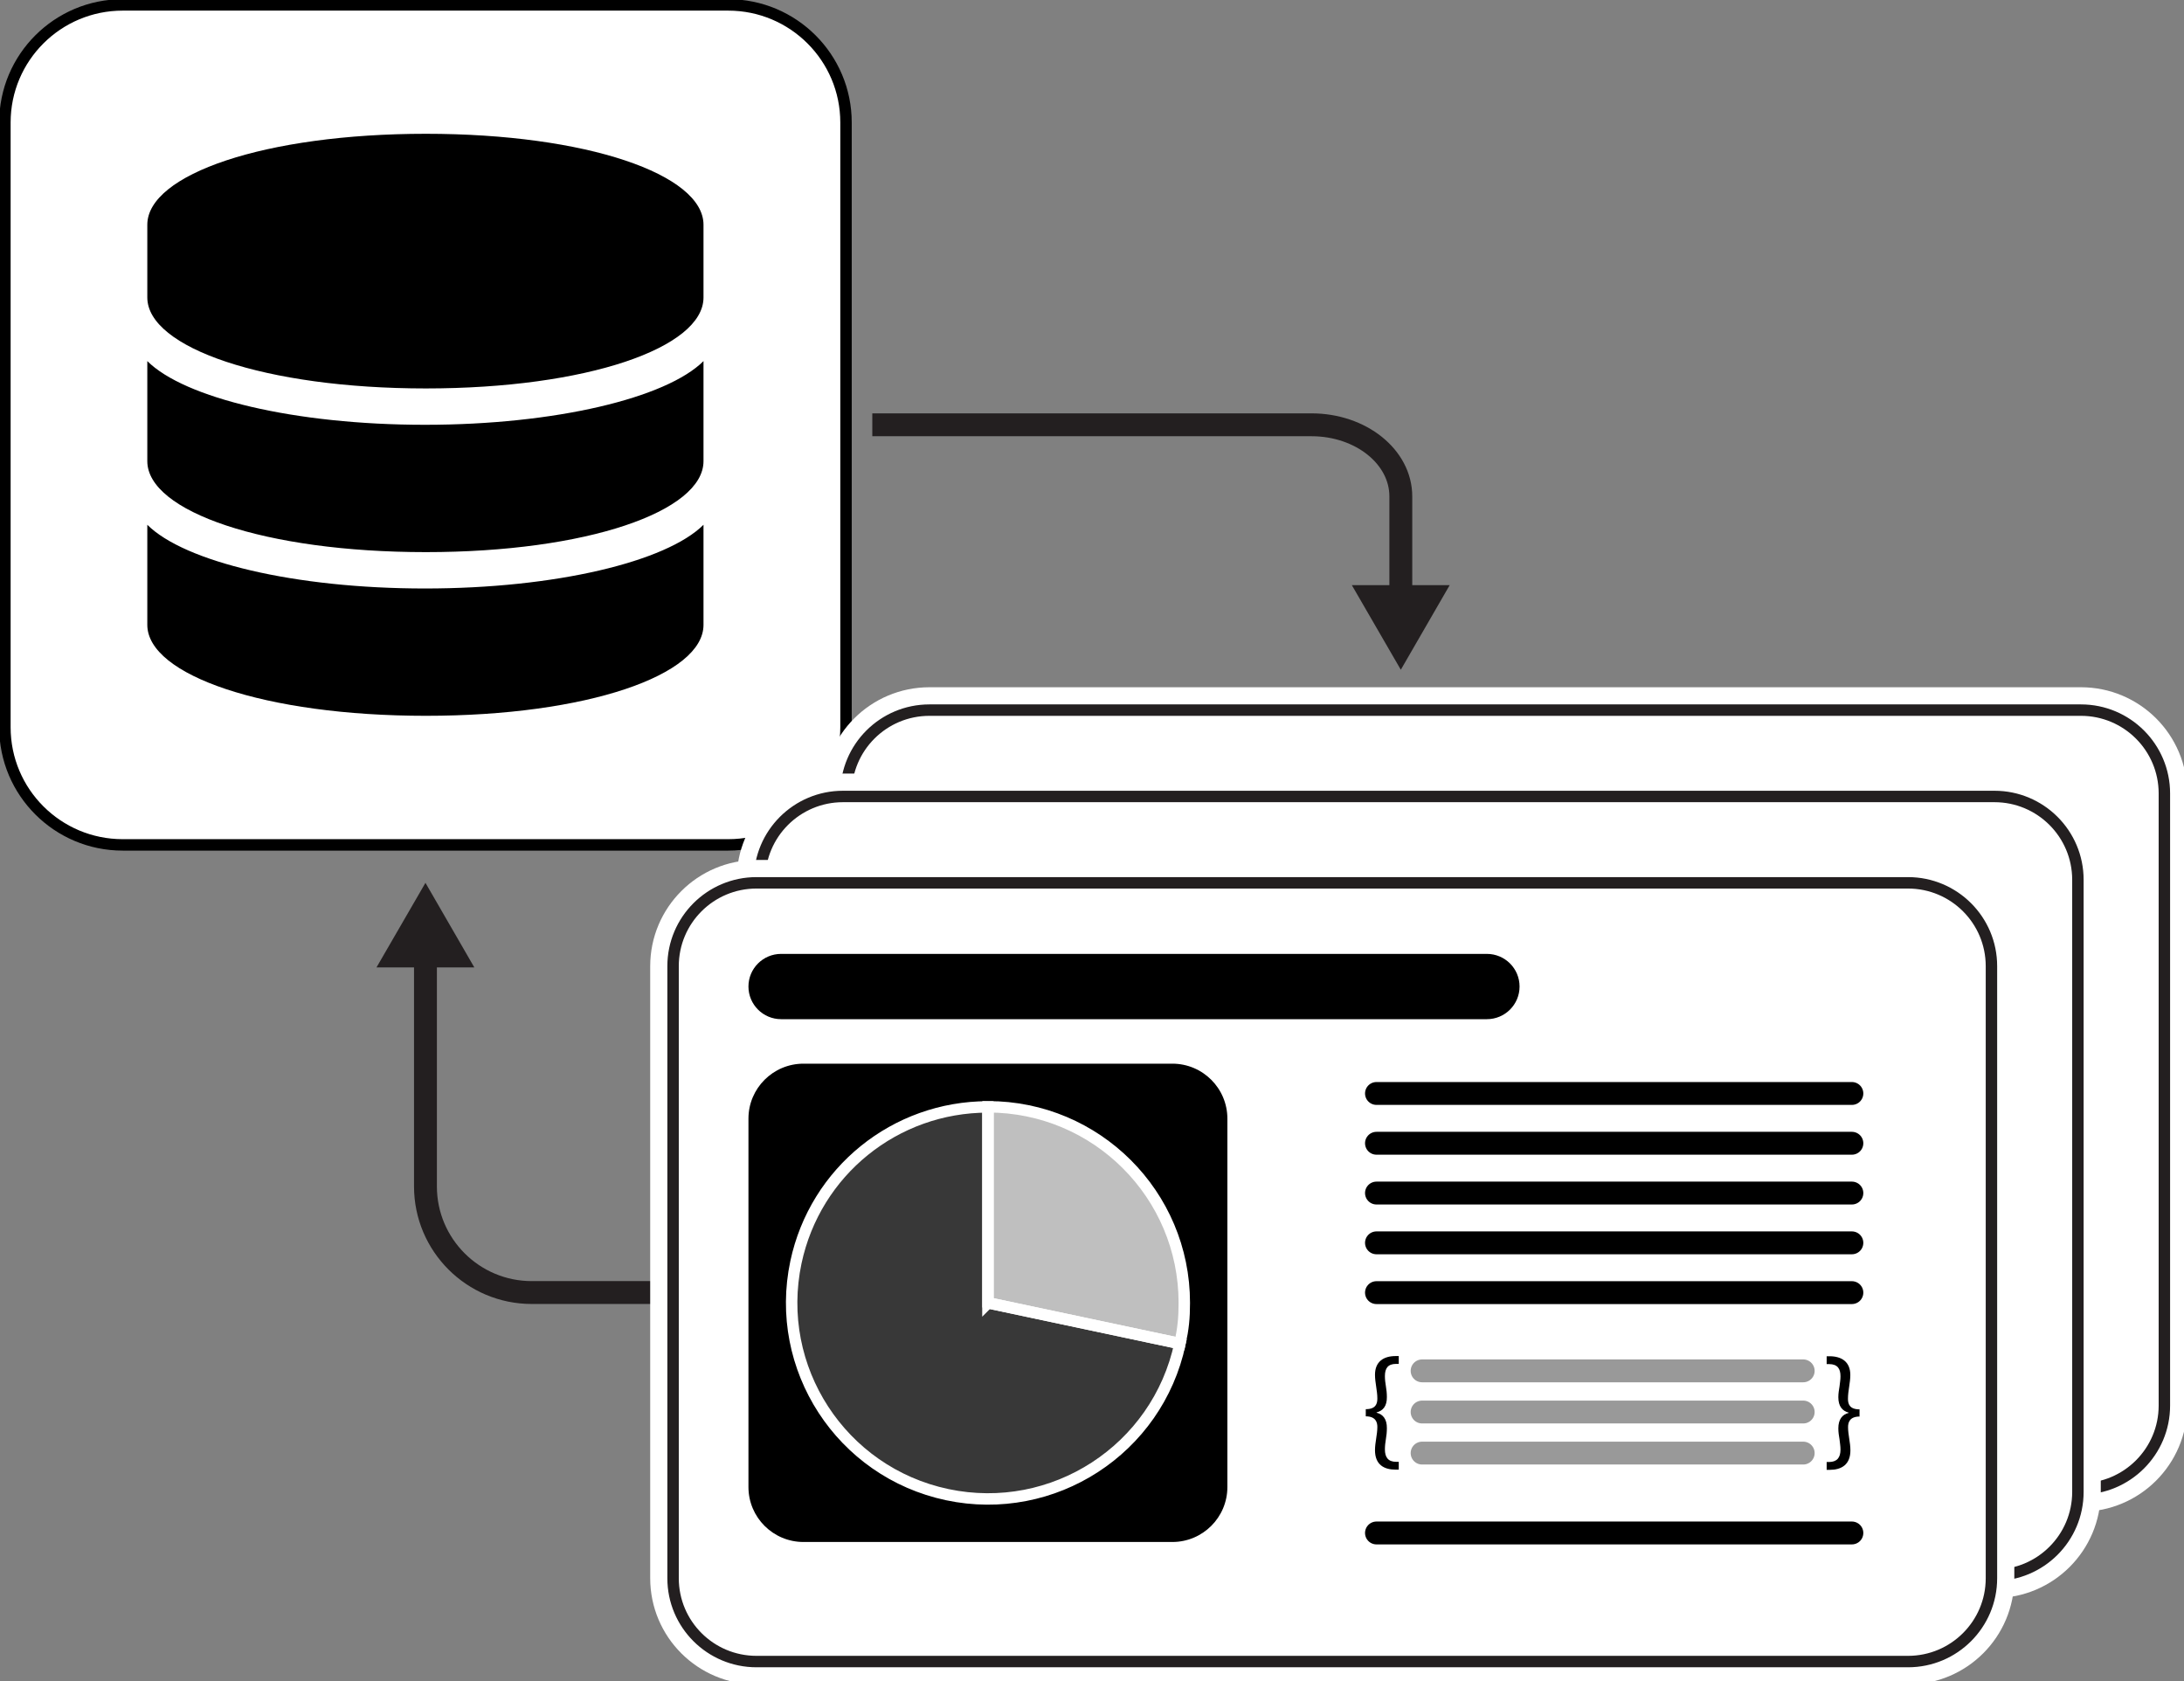 <svg width="191" height="147" viewBox="0 0 191 147" fill="none" xmlns="http://www.w3.org/2000/svg">
<rect x="0" y="0" width="191" height="147" fill="#808080" stroke="none"/>
<g clip-path="url(#clip0_51_13198)">
<path d="M63.687 0.429H10.729C5.041 0.429 0.429 5.033 0.429 10.714V63.596C0.429 69.277 5.041 73.881 10.729 73.881H63.687C69.375 73.881 73.987 69.277 73.987 63.596V10.714C73.987 5.033 69.375 0.429 63.687 0.429Z" fill="white" stroke="black" stroke-miterlimit="10"/>
<path d="M37.242 11.699C23.166 11.699 12.883 15.256 12.883 19.653V26.013C12.883 30.401 23.166 33.967 37.242 33.967C51.319 33.967 61.524 30.41 61.524 26.013V19.653C61.524 15.256 51.319 11.699 37.242 11.699ZM37.165 37.146C25.749 37.146 16.128 34.806 12.883 31.575V40.326C12.883 44.723 23.166 48.28 37.242 48.28C51.319 48.28 61.524 44.723 61.524 40.326V31.575C58.279 34.806 48.572 37.146 37.165 37.146ZM37.165 51.46C25.749 51.46 16.128 49.12 12.883 45.889V54.64C12.883 59.036 23.166 62.593 37.242 62.593C51.319 62.593 61.524 59.036 61.524 54.64V45.889C58.279 49.12 48.572 51.46 37.165 51.46Z" fill="black"/>
<path d="M122.507 52.411V43.403C122.507 39.949 119.013 37.146 114.696 37.146H76.287" stroke="#231F20" stroke-width="2" stroke-miterlimit="10"/>
<path d="M126.781 51.168L122.507 58.565L118.224 51.168H126.781Z" fill="#231F20"/>
<path d="M181.988 62.096H81.282C77.253 62.096 73.987 65.358 73.987 69.382V122.907C73.987 126.931 77.253 130.192 81.282 130.192H181.988C186.017 130.192 189.284 126.931 189.284 122.907V69.382C189.284 65.358 186.017 62.096 181.988 62.096Z" fill="#184FA8" stroke="white" stroke-width="4" stroke-miterlimit="10"/>
<path d="M181.988 62.096H81.282C77.253 62.096 73.987 65.358 73.987 69.382V122.907C73.987 126.931 77.253 130.192 81.282 130.192H181.988C186.017 130.192 189.284 126.931 189.284 122.907V69.382C189.284 65.358 186.017 62.096 181.988 62.096Z" fill="white" stroke="#231F20" stroke-miterlimit="10"/>
<path d="M174.426 69.647H73.721C69.691 69.647 66.425 72.909 66.425 76.933V130.458C66.425 134.482 69.691 137.743 73.721 137.743H174.426C178.455 137.743 181.722 134.482 181.722 130.458V76.933C181.722 72.909 178.455 69.647 174.426 69.647Z" fill="#184FA8" stroke="white" stroke-width="4" stroke-miterlimit="10"/>
<path d="M174.426 69.647H73.721C69.691 69.647 66.425 72.909 66.425 76.933V130.458C66.425 134.482 69.691 137.743 73.721 137.743H174.426C178.455 137.743 181.722 134.482 181.722 130.458V76.933C181.722 72.909 178.455 69.647 174.426 69.647Z" fill="white" stroke="#231F20" stroke-miterlimit="10"/>
<path d="M37.208 83.344V103.743C37.208 108.868 41.371 113.025 46.503 113.025H68.622" stroke="#231F20" stroke-width="2" stroke-miterlimit="10"/>
<path d="M32.925 84.595L37.208 77.198L41.482 84.595H32.925Z" fill="#231F20"/>
<path d="M166.864 77.198H66.159C62.129 77.198 58.863 80.46 58.863 84.484V138.009C58.863 142.033 62.129 145.294 66.159 145.294H166.864C170.894 145.294 174.16 142.033 174.16 138.009V84.484C174.16 80.46 170.894 77.198 166.864 77.198Z" fill="#184FA8" stroke="white" stroke-width="4" stroke-miterlimit="10"/>
<path d="M166.864 77.198H66.159C62.129 77.198 58.863 80.46 58.863 84.484V138.009C58.863 142.033 62.129 145.294 66.159 145.294H166.864C170.894 145.294 174.16 142.033 174.16 138.009V84.484C174.16 80.46 170.894 77.198 166.864 77.198Z" fill="white" stroke="#231F20" stroke-miterlimit="10"/>
<path d="M102.525 93.012H70.27C67.611 93.012 65.455 95.165 65.455 97.82V130.03C65.455 132.685 67.611 134.838 70.27 134.838H102.525C105.185 134.838 107.34 132.685 107.34 130.03V97.82C107.34 95.165 105.185 93.012 102.525 93.012Z" fill="black"/>
<g opacity="0.25">
<path d="M86.406 113.925L103.195 117.49C101.221 126.756 92.106 132.661 82.836 130.698C73.557 128.727 67.644 119.625 69.609 110.368C71.3 102.431 78.278 96.792 86.398 96.792V113.933L86.406 113.925Z" fill="#DFDFDF"/>
</g>
<g opacity="0.75">
<path d="M86.406 113.925V96.783C95.891 96.783 103.572 104.454 103.572 113.925C103.572 115.27 103.478 116.17 103.195 117.49L86.406 113.925Z" fill="white"/>
</g>
<path d="M86.406 113.925L103.195 117.49C101.221 126.756 92.106 132.661 82.836 130.698C73.557 128.727 67.644 119.625 69.609 110.368C71.3 102.431 78.278 96.792 86.398 96.792V113.933L86.406 113.925Z" stroke="white" stroke-miterlimit="10"/>
<path d="M86.406 113.925V96.783C95.891 96.783 103.572 104.454 103.572 113.925C103.572 115.27 103.478 116.17 103.195 117.49L86.406 113.925Z" stroke="white" stroke-miterlimit="10"/>
<path d="M130.034 83.412H68.313C66.734 83.412 65.455 84.69 65.455 86.266C65.455 87.843 66.734 89.121 68.313 89.121H130.034C131.613 89.121 132.892 87.843 132.892 86.266C132.892 84.69 131.613 83.412 130.034 83.412Z" fill="black"/>
<path d="M120.378 95.617H161.955" stroke="black" stroke-width="2" stroke-miterlimit="10" stroke-linecap="round"/>
<path d="M120.378 104.325H161.955" stroke="black" stroke-width="2" stroke-miterlimit="10" stroke-linecap="round"/>
<path d="M120.378 99.971H161.955" stroke="black" stroke-width="2" stroke-miterlimit="10" stroke-linecap="round"/>
<path d="M120.378 108.679H161.955" stroke="black" stroke-width="2" stroke-miterlimit="10" stroke-linecap="round"/>
<path d="M120.378 113.033H161.955" stroke="black" stroke-width="2" stroke-miterlimit="10" stroke-linecap="round"/>
<path d="M120.378 134.049H161.955" stroke="black" stroke-width="2" stroke-miterlimit="10" stroke-linecap="round"/>
<path d="M124.369 119.873H157.698" stroke="#999999" stroke-width="2" stroke-miterlimit="10" stroke-linecap="round"/>
<path d="M124.369 123.473H157.698" stroke="#999999" stroke-width="2" stroke-miterlimit="10" stroke-linecap="round"/>
<path d="M124.369 127.064H157.698" stroke="#999999" stroke-width="2" stroke-miterlimit="10" stroke-linecap="round"/>
<path d="M119.443 123.224C120.327 123.224 120.455 122.736 120.455 122.299C120.455 121.947 120.404 121.604 120.352 121.253C120.301 120.902 120.249 120.567 120.249 120.216C120.249 119.067 120.996 118.579 122.06 118.579H122.327V119.264H122.103C121.365 119.264 121.116 119.659 121.116 120.336C121.116 120.619 121.151 120.919 121.202 121.219C121.254 121.527 121.288 121.827 121.288 122.161C121.297 122.959 120.953 123.361 120.387 123.507V123.533C120.945 123.67 121.297 124.09 121.288 124.887C121.288 125.221 121.254 125.538 121.202 125.838C121.151 126.147 121.116 126.438 121.116 126.738C121.116 127.433 121.4 127.827 122.103 127.827H122.327V128.512H122.06C121.022 128.512 120.249 128.067 120.249 126.807C120.249 126.473 120.301 126.121 120.352 125.787C120.404 125.453 120.455 125.11 120.455 124.776C120.455 124.39 120.327 123.85 119.443 123.85V123.216V123.224Z" fill="black"/>
<path d="M162.633 123.867C161.749 123.867 161.62 124.398 161.62 124.793C161.62 125.127 161.672 125.47 161.723 125.804C161.775 126.138 161.826 126.49 161.826 126.824C161.826 128.084 161.036 128.53 160.015 128.53H159.749V127.844H159.964C160.659 127.835 160.959 127.458 160.959 126.755C160.959 126.455 160.908 126.173 160.873 125.856C160.822 125.556 160.77 125.247 160.77 124.904C160.77 124.107 161.122 123.687 161.672 123.55V123.524C161.122 123.379 160.77 122.976 160.77 122.179C160.77 121.844 160.822 121.544 160.873 121.236C160.908 120.936 160.959 120.636 160.959 120.353C160.959 119.676 160.693 119.29 159.972 119.282H159.749V118.596H159.998C161.062 118.596 161.818 119.084 161.818 120.233C161.818 120.584 161.766 120.919 161.715 121.27C161.663 121.621 161.612 121.964 161.612 122.316C161.612 122.753 161.74 123.241 162.624 123.241V123.876L162.633 123.867Z" fill="black"/>
</g>
<defs>
<clipPath id="clip0_51_13198">
<rect width="191" height="147" fill="white"/>
</clipPath>
</defs>
</svg>
